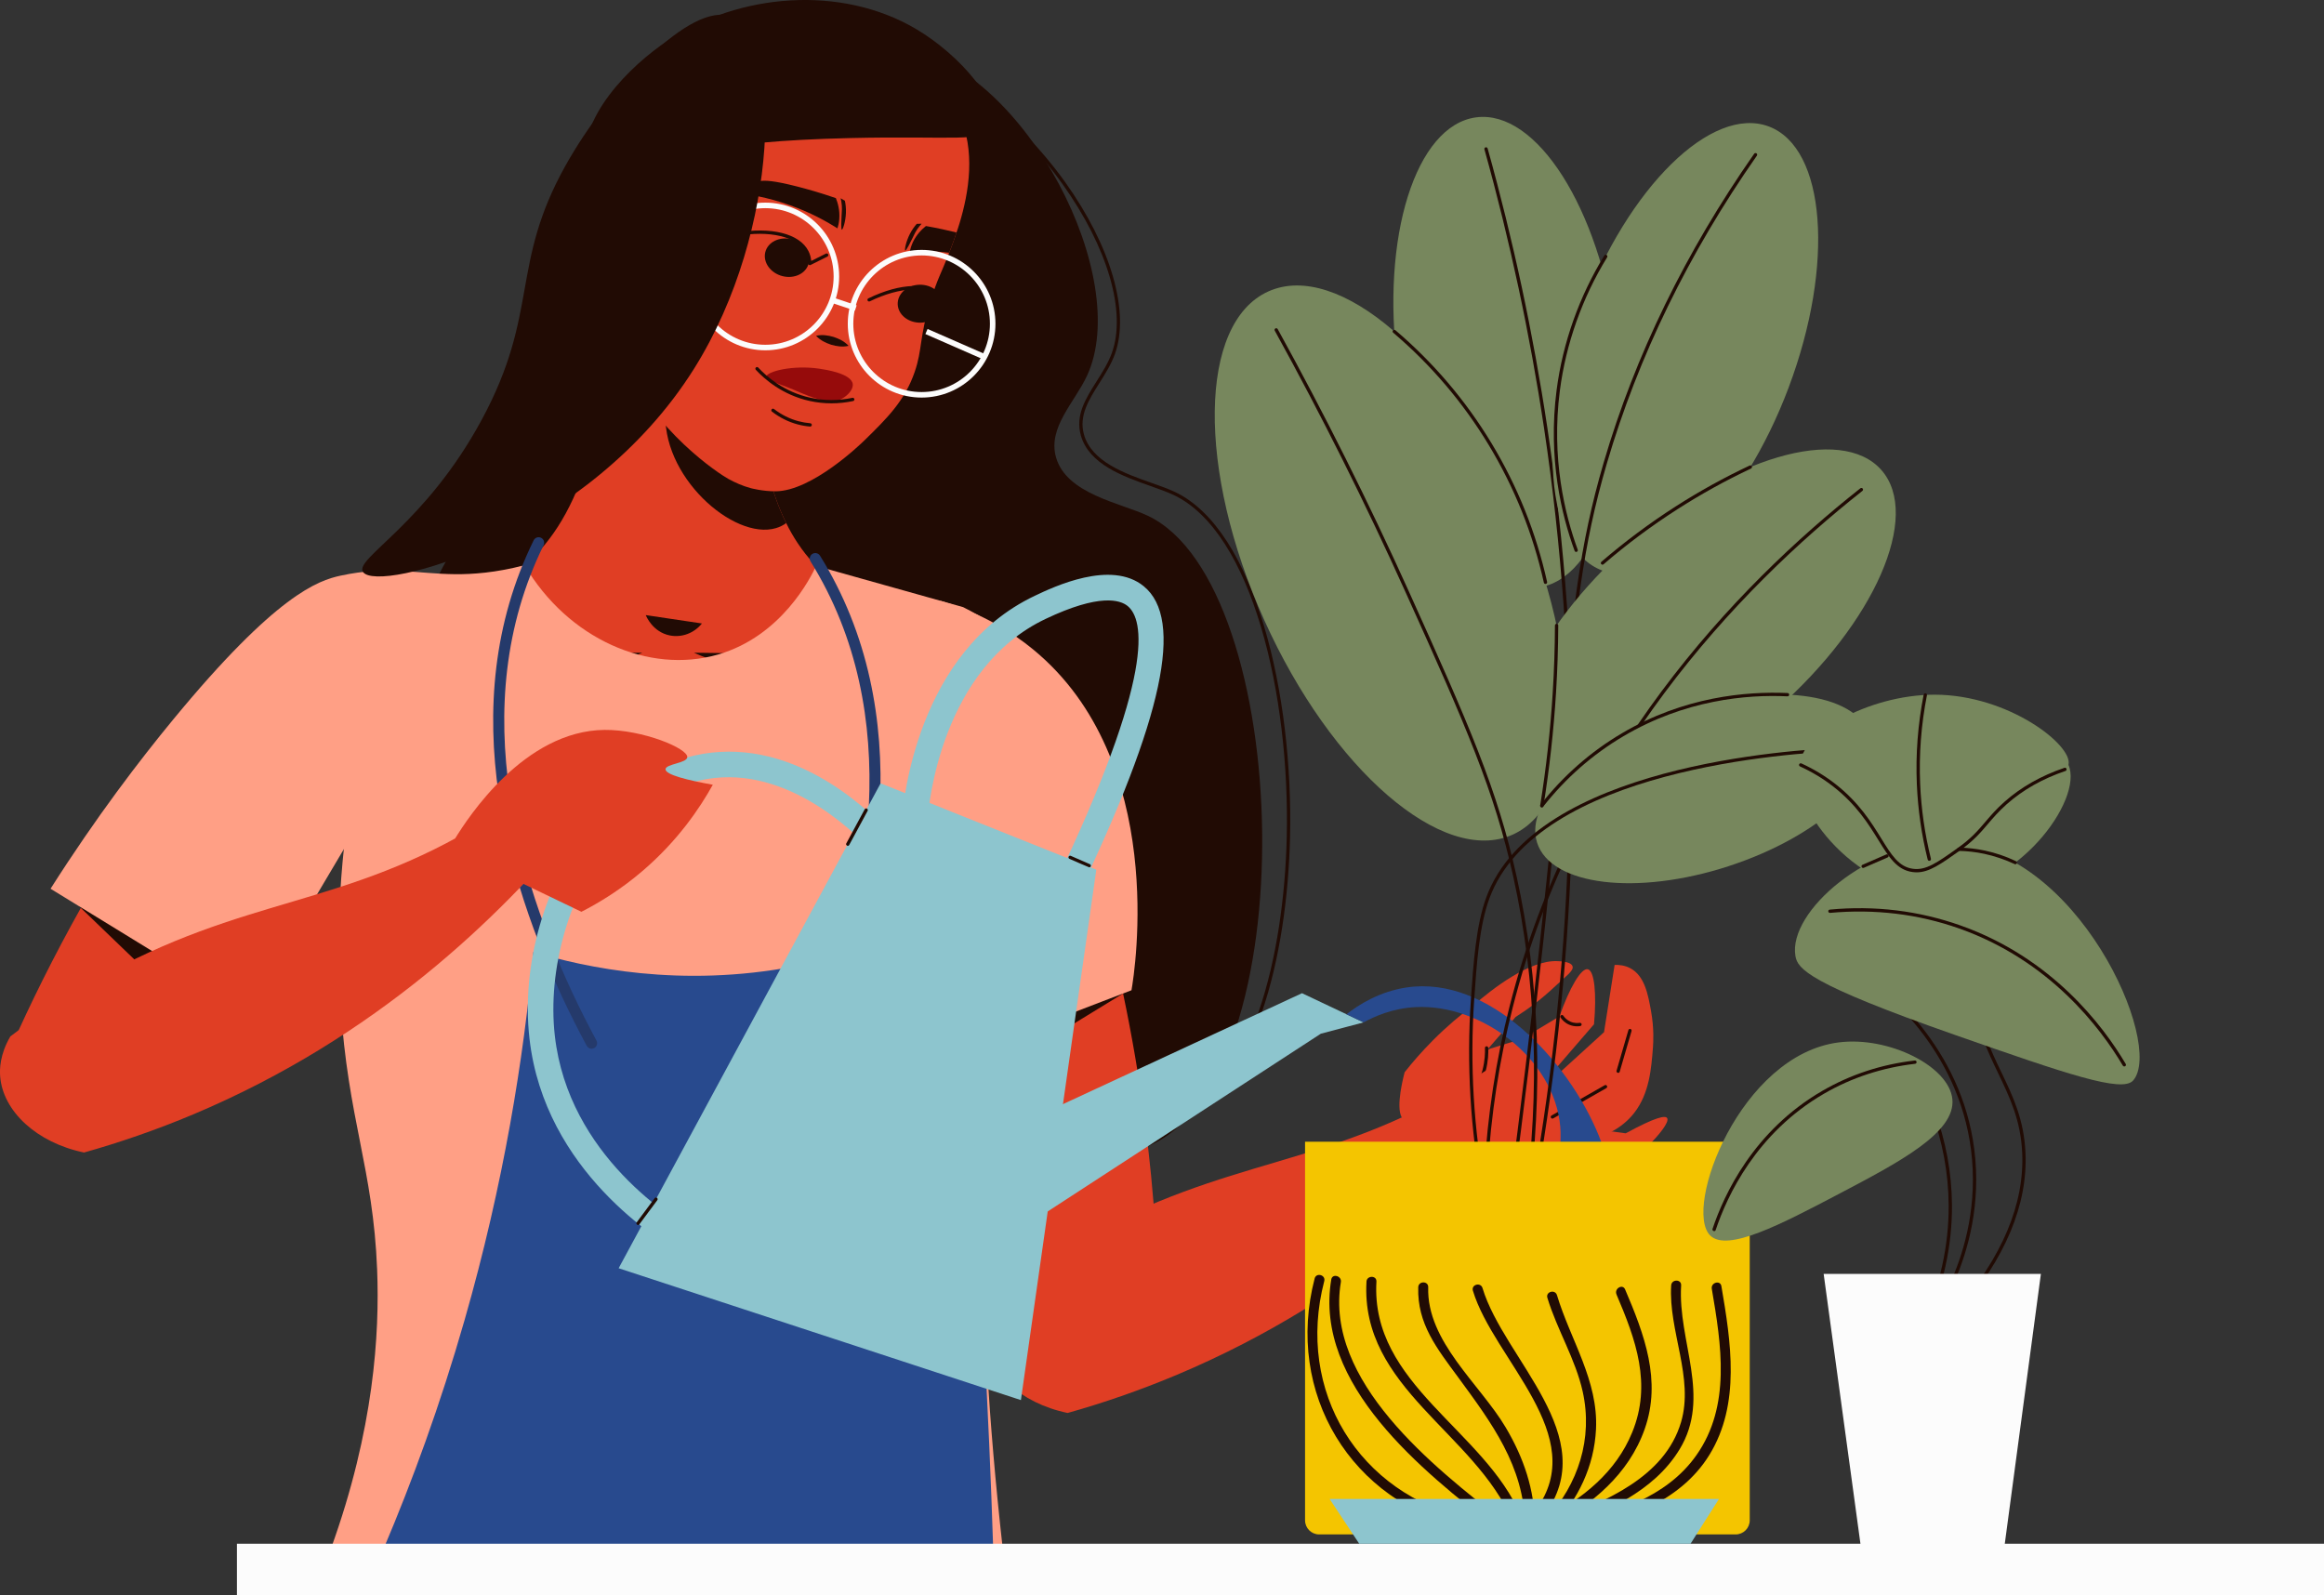 <svg xmlns="http://www.w3.org/2000/svg" width="1080" height="741.38" viewBox="0 0 1080 741.38"><rect x="0" y="0" width="1080" height="741.38" fill="#333333" stroke="none"/><g id="a"/><g id="b"><g id="c"><g id="d"><g><g><path d="M704.32 472.66c4.88-3.07 11.59-7.8 18.73-14.59 4.49-4.28 8.45-6.88 7.73-9-.7-2.07-5.18-2.28-6.87-2.36-13.2-.62-30.49 12.99-39.01 20.38-5.93 4.4-12.45 9.84-19.08 16.51-5.06 5.09-9.39 10.08-13.07 14.75-1.55 6.04-4.59 19.81.06 22.48 6.8 3.92 25.82-18.41 27.61-20.54 7.97-9.21 15.94-18.42 23.91-27.63z" fill="#e03e24"/><path d="M740.76 476.06c1.29-14.2.2-24.92-2.88-25.59-3.08-.67-8.49 8.6-13.18 21.93-5.81 3.47-11.61 6.95-17.42 10.42-4.88 1.51-9.75 3.02-14.63 4.53-6.23 3.25-38.53 20.39-35.73 29.28 2.02 6.42 21.46 5.92 32.12 5.22 8.36-4.97 16.72-9.94 25.07-14.92 8.88-10.29 17.76-20.58 26.64-30.87z" fill="#e03e24"/><path d="M721.95 531.43c3.12.18 25.66 1.12 37.57-14.28 6.97-9.02 7.87-20.5 8.62-30.14.2-2.63.57-9.04-.87-17.07-1.37-7.62-2.94-16.36-9.63-19.93-2.67-1.42-5.39-1.61-7.3-1.54-1.64 10.42-3.28 20.84-4.92 31.26-10.81 9.85-21.63 19.7-32.45 29.56 2.99 7.39 5.97 14.77 8.96 22.16z" fill="#e03e24"/><path d="M755.48 526.73c-11.99-1.6-23.98-3.2-35.98-4.79-.74 5.52-1.47 11.03-2.21 16.55l25.79 6.31c6.09-1.63 15.45-5.11 23.71-13.18 3.71-3.63 9.28-10.22 7.92-12.01-.88-1.16-4.91-.66-19.23 7.13z" fill="#e03e24"/><path d="M723.32 539.28c5.1-16.62-.23-32.59-11.13-38.65-6.96-3.87-14.49-2.76-18.09-1.94-13.87 5.11-27.74 10.22-41.6 15.34 7.89 12.33 15.78 24.66 23.67 36.99 15.72-3.91 31.43-7.82 47.15-11.74z" fill="#e03e24"/></g><path d="M661.73 523.83c-.37.0-.7-.27-.76-.64-.08-.42.21-.82.63-.89 4.42-.75 12.87-3.16 19.73-10.75 8.42-9.33 8.92-20.23 8.75-24.47-.02-.42.31-.78.74-.8.44.0.78.33.8.74.19 4.44-.34 15.81-9.14 25.56-7.18 7.95-16 10.46-20.62 11.25-.04.0-.09.01-.13.01z" fill="#210b04"/><path d="M721.41 519.9c-.27.0-.53-.14-.67-.39-.21-.37-.09-.84.29-1.05l24.7-14.07c.36-.22.84-.09 1.05.29.21.37.09.84-.29 1.05l-24.7 14.07c-.12.07-.25.1-.38.1z" fill="#210b04"/><path d="M751.97 498.66c-.62-.15-.86-.58-.74-.98l5.51-18.91c.12-.41.55-.67.95-.53.41.12.64.55.52.95l-5.51 18.91c-.1.34-.4.56-.74.56z" fill="#210b04"/><path d="M732.89 477c-1.03.0-2.34-.16-3.72-.77-2.02-.88-3.27-2.28-3.95-3.29-.24-.35-.14-.83.21-1.07.35-.23.83-.14 1.07.21.57.84 1.61 2.01 3.3 2.75 1.81.8 3.49.68 4.31.54.46.01.82.22.89.64.07.42-.22.81-.64.88-.37.06-.86.11-1.46.11z" fill="#210b04"/><path d="M716.41 490.83c-1.03.0-2.34-.16-3.73-.77-2.15-.93-3.4-2.47-3.96-3.29-.24-.36-.14-.83.22-1.07.35-.24.83-.15 1.07.21.46.69 1.5 1.97 3.29 2.75 1.82.8 3.5.69 4.32.54.48.01.82.22.89.64.06.42-.22.81-.64.88-.37.06-.86.11-1.46.11z" fill="#210b04"/></g><path d="M533.48 532.72c-31.85 13.23-50.65-18.54-180.75-89.48-103.72-56.56-149.62-56.48-163.41-97.66-11.88-35.48 7.95-69.67 46-133.13C284.21 130.92 357.43 8.82 421.16 21.9c56.03 11.51 105.16 107.32 83.98 152.76-5.82 12.48-18.3 24.04-14.4 37.87 4.82 17.13 30.1 21.23 42.69 27.19 67.71 32.03 73.9 262.32.05 293z" fill="#210b04"/><path d="M532.03 526.05c-14.98.0-31.14-10.27-62.07-29.93-24.04-15.28-56.97-36.2-105.34-62.58-37.62-20.52-67.37-33.45-91.27-43.85-41.02-17.85-63.61-27.68-72.51-54.24-2.64-7.89-10.68-31.93 46.06-133.75C313.1 82.91 346.33 23.3 395.65 22.47c.4.0.81-.01 1.21-.01 39.56.0 76.58 32.02 98.16 62.22 21.28 29.77 30.13 60.37 23.1 79.87-1.73 4.79-4.51 9.19-7.2 13.46-4.95 7.84-9.63 15.24-7.18 23.94 3.56 12.67 19.05 18.14 31.49 22.52 3.98 1.41 7.75 2.74 10.79 4.18 37.22 17.6 55.07 94.14 53.48 160.65-1.31 54.47-16.05 118.21-53.46 133.76-4.82 2.01-9.36 2.99-14 2.99zM396.87 24.01c-.4.0-.79.0-1.18.01-48.44.8-81.52 60.16-147.43 178.42-56.41 101.24-48.53 124.79-45.94 132.52 8.67 25.91 29.72 35.06 71.66 53.31 23.93 10.41 53.71 23.37 91.4 43.92 48.41 26.4 81.36 47.34 105.42 62.62 40.04 25.45 55.01 34.99 74.66 26.82l.3.71-.3-.71c36.74-15.27 51.22-78.38 52.51-132.37 1.59-66.01-15.96-141.9-52.59-159.22-2.96-1.39-6.69-2.71-10.63-4.11-12.78-4.51-28.69-10.13-32.47-23.56-2.63-9.36 2.22-17.05 7.36-25.18 2.65-4.2 5.39-8.53 7.06-13.16 6.86-19.02-1.92-49.08-22.91-78.44-21.36-29.89-57.95-61.58-96.91-61.58z" fill="#210b04"/><path d="M712.21 481.89c4.36 7.29 8.72 14.58 13.07 21.86-35.81 43.51-93.47 99.5-178.23 135.17-17.54 7.38-34.59 13.2-50.89 17.79-22.13-4.59-37.69-19.27-38.98-35.31-.27-3.38-.19-10.25 4.73-18.65 16.69-12.78 30.88-21.33 39.36-26.16 69.84-39.75 115.36-33.17 181.41-74.01 13.87-8.58 24.23-16.51 29.52-20.71z" fill="#e03e24"/><path d="M414.54 368.02c9.49 35.11 19.01 70.27 28.54 105.36 2.83 10.49 5.66 20.98 8.49 31.46 8.99 33.19 17.98 66.38 26.96 99.58 19.52-10.87 38.99-21.71 58.46-32.56-2.11-33.11-6.67-70.21-15.07-110.1-3.45-16.38-7.57-33.29-12.44-50.54-6.84-24.12-14.44-46.58-22.42-67.36-15.87-9.96-35.35-11.09-50.71-2.58-14.97 8.31-20.43 22.61-21.81 26.75z" fill="#e03e24"/><path d="M464.87 458.94l-21.79 14.44c2.83 10.49 5.66 20.98 8.49 31.46 23.44-14.37 46.91-28.7 70.35-43.08-19.05-.96-38.03-1.91-57.05-2.82z" fill="#210b04"/><path d="M113.49 352.79c130.27-.8 260.53-1.56 390.79-2.31-2.68-13.2-8.53-30.97-23.03-45.03-29.04-28.07-65.48-14.17-94.95-36.28-5.31-4.02-10.79-9.39-15.67-16.85-1.83-2.74-3.6-5.8-5.26-9.18-6.98-13.96-12.13-33.49-13.26-60.97-1.99-.11-3.97-.27-5.96-.43-9.13-.64-18.2-1.29-27.27-1.93-2.31-.16-4.67-.32-7.03-.48-.48-.05-.91-.05-1.39-.11.54-3.06 1.29-10.2-2.36-17.66-6.92-14.17-23.24-16.37-24.58-16.53-3.22 78.95-26.14 110.67-48.84 124.15-29.68 17.6-63.98 8.16-94.95 36.28-16 14.54-22.92 33.38-26.25 47.34z" fill="#e03e24"/><path d="M360.65 245.44c1.66-.48 3.27-1.29 4.72-2.31-6.98-13.96-12.13-33.49-13.26-60.97-1.99-.11-3.97-.27-5.96-.43-9.13-.64-18.2-1.29-27.27-1.93-2.31-.16-4.67-.32-7.03-.48-1.29 3.6-2.15 7.25-2.47 10.79-2.84 30.81 31.51 61.24 51.26 55.34z" fill="#210b04"/><path d="M193.76 344.18c-.83-.02-2.77.06-4.44 1.39-2.35 1.87-3.17 5.44-1.95 8.88H449.46c1.04-2.75.35-5.76-1.67-7.5-2.14-1.85-4.86-1.46-5.27-1.39-34.78-9.11-61.95-8.89-80.51-6.94-15.15 1.59-19.08 3.77-35.81 4.58-29.76 1.44-42.78-4.22-67.05-5.83-15.04-1-37.34-.64-65.38 6.8z" fill="#fcfcfc"/><g><path d="M326.19 289.77c-3.61 4.53-9.42 6.69-14.99 5.55-7.88-1.61-10.9-8.91-11.1-9.44l26.1 3.89z" fill="#210b04"/><path d="M298.42 303.37c-1.92.9-4.88 2.17-8.61 3.33-12.49 3.87-22.97 3.11-30.26 2.5-26.46-2.23-50.9-5.93-59.14-7.22 18.97.65 37.94 1.3 56.91 1.94l41.09-.56z" fill="#210b04"/><path d="M322.55 303.37c1.92.9 4.88 2.17 8.61 3.33 12.49 3.87 22.97 3.11 30.26 2.5 26.46-2.23 50.9-5.93 59.14-7.22-18.97.65-37.94 1.3-56.92 1.94l-41.09-.56z" fill="#210b04"/></g><path d="M157.12 741.38H470.63c-2.68-7.08-5.69-14.28-9.07-21.63-4.19-9.18-8.96-18.52-14.44-27.91-14.98-25.76-31.51-46.16-46.32-61.78 9.66-50.29 19.32-100.58 28.98-150.82 18.57-9.39 31.24-28.07 31.24-49.59.0-14.22-5.53-27.21-14.6-37.09 2.52-13.26 5.1-26.51 7.62-39.77-7.25-8.59-18.03-18.73-33.17-26.25-48.2-24.05-98.49-.8-106.59 3.06-8.86-3.86-59.2-27.1-107.35-3.06-15.14 7.51-25.92 17.66-33.22 26.25 2.58 13.26 5.1 26.52 7.67 39.77-9.12 9.88-14.6 22.87-14.6 37.09.0 21.52 12.67 40.2 31.24 49.59 9.66 50.24 19.32 100.53 28.98 150.82-14.87 15.62-31.4 36.02-46.32 61.78-5.47 9.39-10.31 18.73-14.49 27.91-3.38 7.35-6.39 14.55-9.07 21.63z" fill="#e03e24"/><path d="M5.03 486.91c6.41 8.14 13.65 16.68 21.8 25.4 7.13 7.63 14.15 14.55 20.93 20.81 10.36-10.75 18-20.12 23.02-26.62 6.21-8.05 8.89-12.58 22.15-31.21 5.74-8.07 11.43-16.15 17.18-24.22 26.78-37.71 53.52-75.43 80.3-113.13.08-4.34-.09-19.62-11.28-32.58-11.46-13.33-30.12-18.99-48.44-15.11-14.7 16.72-29.59 35.14-44.35 55.48-18.78 25.88-34.81 51.4-48.57 75.89-12.9 23.02-23.69 44.85-32.74 65.29z" fill="#e03e24"/><path d="M445.85 103.97c-.43 1.4-.86 2.79-1.34 4.08-.43 1.34-.91 2.68-1.34 3.92-.7 1.99-1.4 3.81-2.09 5.48-.21.7-.48 1.34-.75 1.99-2.52 6.49-4.83 10.52-7.84 20.23-5.37 17.28-3.76 22.54-7.41 33.17-4.62 13.47-12.83 21.52-23.35 31.83-1.88 1.82-24.37 23.56-41.27 23.67-5.96.05-11.54-1.45-11.54-1.45-3.76-1.02-7.19-2.52-10.52-4.35-3.97-2.2-34.24-21.74-49.27-55.61-18.62-41.92-19.64-118.78 29.04-147.98 30-17.98 65.11-9.55 78.79-5.42 1.5.54 3.11 1.13 4.94 1.88.0.0 7.03 2.85 13.2 6.44 22.22 13.04 30.49 30.92 30.49 30.92 7.94 17.23 4.72 36.5.27 51.2z" fill="#e03e24"/><path d="M375.59 123.15c-1.7 4.57-7.48 6.76-12.92 4.9-5.44-1.87-8.47-7.09-6.78-11.66 1.7-4.57 7.48-6.76 12.92-4.9 5.44 1.87 8.47 7.09 6.78 11.66z" fill="#210b04"/><path d="M376.29 123.26c-.63-.25-.77-.49-.77-.76-.03-1.91-.44-3.63-1.21-5.13-3.76-7.39-16.67-10.48-32.14-7.67-.41.02-.82-.2-.89-.62-.08-.42.2-.82.62-.9 16.39-2.93 29.65.37 33.79 8.49.71 1.38 1.14 2.93 1.31 4.61l6.82-3.42c.38-.18.84-.03 1.03.35.19.38.04.84-.34 1.03l-7.87 3.94c-.11.05-.23.08-.35.08z" fill="#210b04"/><path d="M437.98 141.75c-.4 4.86-5.37 8.53-11.11 8.2-5.74-.33-10.07-4.54-9.67-9.4.4-4.86 5.37-8.53 11.11-8.2 5.74.33 10.07 4.54 9.67 9.4z" fill="#210b04"/><path d="M440.54 143.91c-.46-.1-.66-.29-.74-.55-.55-1.83-1.42-3.38-2.56-4.62-5.6-6.09-18.88-5.57-33.02 1.31-.36.18-.84.03-1.03-.35-.19-.39-.02-.85.36-1.03 14.98-7.31 28.65-7.67 34.83-.96 1.05 1.15 1.9 2.51 2.51 4.09l5.64-5.14c.32-.28.8-.25 1.09.05.29.32.27.8-.05 1.09l-6.51 5.92c-.14.13-.33.2-.52.2z" fill="#210b04"/><g><path d="M340.03 89.41c6.97.64 16.52 2.19 27.27 6.03 9.22 3.3 16.54 7.29 21.89 10.69.39-1.24.71-2.72.84-4.4.31-4.07-.7-7.47-1.59-9.65-7.35-2.54-13.6-4.28-18.2-5.45-11.17-2.83-14.55-2.75-16.78-2.52-6.27.67-10.82 3.37-13.43 5.29z" fill="#210b04"/><path d="M392.63 93.29c.29 1.37.59 3.35.49 5.71-.16 4.13-1.46 7.83-1.89 7.75-.48-.09-.21-4.97-.13-6.41.12-2.13.34-3.96-.11-6.64-.11-.66-.24-1.2-.33-1.56l1.96 1.15z" fill="#210b04"/></g><g><path d="M444.51 108.05c-.43 1.34-.91 2.68-1.34 3.92-.7 1.99-1.4 3.81-2.09 5.48-7.14-.81-13.31-.81-18.3-.54.27-1.23.7-2.68 1.4-4.24 1.72-3.7 4.29-6.17 6.12-7.62 5.47.97 10.31 2.04 14.22 3.01z" fill="#210b04"/><path d="M426.03 104.03c-.92 1.05-2.15 2.64-3.22 4.74-1.87 3.68-2.55 7.55-2.13 7.69.46.16 2.61-4.24 3.24-5.53.94-1.92 1.63-3.63 3.33-5.74.42-.52.79-.94 1.04-1.2l-2.27.04z" fill="#210b04"/></g><path d="M379.23 156.06c2.97-.65 5.59-.19 8.13.53 2.51.83 4.93 1.94 7.01 4.15-2.97.66-5.59.2-8.13-.53-2.5-.84-4.93-1.94-7.01-4.15z" fill="#210b04"/><path d="M376.5 198.26c-1.97-.16-3.9-.5-5.82-1.01-4.27-1.14-8.29-3.14-11.94-5.94-.34-.26-.4-.74-.14-1.08.26-.33.74-.4 1.08-.14 3.48 2.68 7.32 4.59 11.39 5.68 1.83.48 3.67.8 5.49.95.42.04.74.41.7.83-.03.4-.37.71-.77.71z" fill="#210b04"/><path d="M153.79 719.75H465.99c-6.93-61.7-9.15-111.74-9.77-147.57-.62-35.98-.93-53.97.82-72.49 3.06-32.45 8.24-48.13 6.03-75.45-1.86-22.97-7.91-41.27-12.58-52.9 20.31 3.52 40.63 7.05 60.94 10.57-.91-12.95-5.28-49.7-34.36-78.67-10.11-10.07-20.69-16.69-29.48-21.06-22.77-6.39-45.54-12.78-68.31-19.17-2.43 5.18-15.94 32.65-45.69 41.22-31.97 9.2-69.64-7.17-89.81-41.56-25.82 29.93-51.63 59.86-77.45 89.8-5.17 25.15-11.16 65.19-8.07 114.13 3.4 53.92 15.14 76.19 17 123.45 1.17 29.71-1.39 74.15-21.47 129.71z" fill="#ff9f85"/><path d="M36.78 421.22c.25.26.55.53.81.79 18.45 17.74 36.89 35.53 55.35 53.27 5.74-8.07 11.43-16.15 17.18-24.22-24.09-9.81-48.24-19.64-72.34-29.45-.35-.12-.64-.28-1-.4z" fill="#210b04"/><path d="M23.5 413.07c30.65 18.8 61.3 37.61 91.95 56.41 21.62-36.48 43.24-72.95 64.86-109.43 21.16-32.46 42.32-64.92 63.48-97.38-13.53 3.59-24.53 4.25-32.01 4.2-18.17-.12-31.53-4.07-53.48.67-10.44 2.26-29.89 8.7-77.77 66.81-15.52 18.84-35.73 45.18-57.04 78.71z" fill="#ff9f85"/><path d="M310.34 18.87c-17.49 11.59-42.42 36.26-38.02 59.04 1.22 6.33 5.31 15.6 12.28 17.29 8.78 2.13 15.77-9.32 26.63-17.74 5.81-4.51 17.36-11.74 83.76-13.29 48.63-1.14 61.92 2.29 65.53-5.14 5.18-10.66-14.49-33.55-34.78-45.53-34.99-20.66-82.24-16.62-115.4 5.37z" fill="#210b04"/><g><path d="M271.33 94.38c-4.04 13.05.5 26.05 10.13 29.03 9.63 2.98 20.71-5.19 24.75-18.24 4.04-13.05-.5-26.05-10.13-29.03-9.63-2.98-20.71 5.19-24.75 18.24z" fill="#e03e24"/><path d="M288.89 112.97c-.4.0-.73-.31-.77-.71l-2.03-24.34c-.03-.42.28-.79.7-.83.46.0.8.31.83.71l2.03 24.34c.04.42-.28.79-.7.83h-.07z" fill="#210b04"/><path d="M288.46 98.92c-.22.0-.43-.09-.58-.26-.28-.32-.25-.81.07-1.09l6.3-5.53c.33-.28.81-.23 1.08.07.28.32.25.81-.07 1.09l-6.3 5.53c-.15.13-.33.19-.51.19z" fill="#210b04"/></g><path d="M385.56 402.41c10.24 33.28 20.49 66.55 30.73 99.83 36.51-14 73.02-28 109.53-42 1.53-8.76 17.12-106.7-45.63-158.34-9.42-7.75-23.4-16.76-43.22-22.7-17.14 41.07-34.28 82.14-51.42 123.21z" fill="#ff9f85"/><path d="M461.56 719.75H178.29c13.29-31.32 26.29-66.75 37.57-106.1 18.24-63.59 27.52-121.77 32.02-171.22 24.02 7.23 68.39 16.91 121.84 6.62 29.94-5.76 53.93-16.09 71.08-25.27 6.89 63.36 12.47 129.29 16.38 197.63 1.91 33.34 3.35 66.13 4.37 98.34z" fill="#284a8e"/><path d="M274.91 487.41c-.91.0-1.8-.49-2.26-1.36-30.82-57.35-61.22-142.15-31-220.41 1.89-4.89 4.02-9.77 6.35-14.52.63-1.26 2.18-1.81 3.44-1.17 1.27.62 1.8 2.17 1.18 3.44-2.27 4.62-4.34 9.36-6.17 14.1-29.52 76.45.42 159.73 30.73 216.14.67 1.24.2 2.81-1.05 3.48-.39.2-.8.3-1.21.3z" fill="#253a6b"/><path d="M377.44 496.05c-.33.0-.66-.06-.98-.2-1.31-.54-1.93-2.05-1.39-3.35 24.57-59.14 46.11-144.98 9.17-218.11-2.31-4.59-4.85-9.1-7.54-13.42-.75-1.2-.38-2.79.83-3.53 1.2-.76 2.79-.38 3.54.82 2.77 4.45 5.38 9.09 7.76 13.82 37.82 74.87 15.97 162.27-9.01 222.39-.41.99-1.36 1.59-2.37 1.59z" fill="#253a6b"/><g><path d="M474.43 650.73l-186.94-61.29c40.58-75.12 81.16-150.25 121.74-225.37 33.41 13.38 66.82 26.76 100.24 40.14-11.68 82.17-23.36 164.34-35.04 246.52z" fill="#8dc5ce"/><path d="M465.94 576.68c-7.73-13.25-15.45-26.49-23.18-39.74l162.3-75.33c9.54 4.52 19.08 9.04 28.62 13.56-6.63 1.76-13.25 3.52-19.88 5.27-49.29 32.08-98.58 64.16-147.86 96.24z" fill="#8dc5ce"/><path d="M317.55 583.06c-10.71-5.92-64.48-38.59-71.49-100.31-3.9-34.4 7.06-72.56 28.6-99.58 15.53-19.47 34.91-31.01 56.04-33.37 42.39-4.72 75.67 29.1 84.86 39.58l-8.92 7.82c-5.87-6.68-37.02-39.79-74.63-35.6-22.65 2.52-38.65 17.15-48.08 28.97-19.36 24.27-29.6 59.93-26.09 90.84 6.35 55.93 55.63 85.84 65.45 91.27l-5.74 10.38z" fill="#8dc5ce"/><path d="M500.65 416.7l-10.69-5.14c47.33-98.56 41.65-123.71 34.05-129.92-3.48-2.83-13.08-5.87-38.06 5.99-48.51 23.02-54.41 86.37-54.92 93.52l-11.83-.84c.56-7.86 7.08-77.49 61.66-103.39 8.78-4.17 35.48-16.88 50.66-4.45 18.81 15.39 9.01 61.22-30.87 144.24z" fill="#8dc5ce"/><path d="M506.18 403.12c-.31-.07-9.18-3.94-9.18-3.94-.39-.17-.57-.62-.4-1.01.17-.39.63-.57 1.02-.39l8.86 3.87c.39.17.57.62.4 1.01-.13.29-.41.46-.71.46z" fill="#210b04"/><path d="M393.94 393.17c-.74-.3-.88-.76-.68-1.14l8.59-15.9c.2-.37.67-.51 1.04-.31.38.21.51.67.31 1.05l-8.59 15.9c-.14.25-.41.4-.68.4z" fill="#210b04"/><path d="M296.45 569.41c-.8-.41-.87-.89-.62-1.23l8.39-11.29c.26-.34.74-.4 1.08-.16.34.26.41.74.16 1.08l-8.39 11.29c-.15.2-.38.31-.62.31z" fill="#210b04"/></g><path d="M270.21 423.78l-26.42-12.7-32.29-21.36c5.95-9.67 32.15-50.13 69.44-50.48 17.61-.17 38.91 8.6 38.45 12.74-.3 2.73-10.02 3.08-10.11 5.54-.09 2.59 10.55 5.16 21.97 7.21-6.04 10.87-16.27 26.11-32.88 40.25-10.06 8.58-19.93 14.58-28.18 18.79z" fill="#e03e24"/><path d="M255.11 360.83c4.36 7.29 8.72 14.58 13.07 21.86-35.81 43.51-93.47 99.51-178.23 135.18-17.54 7.38-34.59 13.2-50.89 17.79-22.13-4.59-37.69-19.27-38.98-35.31-.27-3.38-.19-10.25 4.73-18.65 16.69-12.78 30.88-21.33 39.36-26.16 69.84-39.75 115.36-33.17 181.41-74.01 13.87-8.58 24.23-16.51 29.52-20.71z" fill="#e03e24"/><path d="M396.29 178.5c.41 3.37-4.61 7.76-9.51 8.29-1.43.15-2.94-.31-5.95-1.14-4.2-1.16-7.23-2.49-7.75-2.71-13.13-5.74-17.18-6.02-17.13-7.6.08-2.79 12.79-5.8 24.88-3.97 2.88.43 14.86 2.24 15.46 7.14z" fill="#960b0b"/><path d="M386.4 187.46c-3.4.0-6.79-.36-10.13-1.1-12.71-2.79-21.13-10.27-25.03-14.48-.29-.31-.27-.8.04-1.08.31-.29.8-.29 1.09.04 3.77 4.08 11.93 11.32 24.23 14.02 6.41 1.42 12.98 1.42 19.53.04.43-.07.82.18.91.59.09.42-.18.82-.59.91-3.35.71-6.71 1.06-10.05 1.06z" fill="#210b04"/><path d="M428.29 184.78c-18.92.0-34.31-15.39-34.31-34.31s15.39-34.32 34.31-34.32 34.31 15.4 34.31 34.32-15.39 34.31-34.31 34.31zm0-66.06c-17.51.0-31.74 14.24-31.74 31.75s14.24 31.74 31.74 31.74 31.74-14.23 31.74-31.74-14.24-31.75-31.74-31.75z" fill="#fcfcfc"/><path d="M355.66 162.81c-18.92.0-34.31-15.4-34.31-34.32s15.39-34.31 34.31-34.31 34.31 15.39 34.31 34.31-15.39 34.32-34.31 34.32zm0-66.06c-17.51.0-31.74 14.23-31.74 31.74s14.24 31.75 31.74 31.75 31.74-14.24 31.74-31.75-14.24-31.74-31.74-31.74z" fill="#fcfcfc"/><path d="M322.55 171.34c-49.11 78.31-147.03 104.66-153.85 94.5-4.19-6.24 28.88-22.03 55.21-70.84 26.93-49.92 13.02-71.76 38.91-118.08C282.89 41.03 321.44.09 339.98 7.82c23.16 9.65 23.28 98.61-17.43 163.52z" fill="#210b04"/><path d="M456.98 167.05 430.04 155.25 431.07 152.9 458.02 164.7 456.98 167.05z" fill="#fcfcfc"/><path d="M390.96 135.58h2.56v11.47H390.96z" transform="translate(133.96 468.6) rotate(-71.53)" fill="#fcfcfc"/><path d="M750.58 557.97H716c9.73-15.71 9.54-28.82 9.09-34.22-2.69-31.7-36.61-57.16-67.09-55.68-10.88.53-19.4 4.4-24.31 7.11-2.66-1.26-5.31-2.52-7.97-3.78 5.63-4.37 15.22-10.55 27.98-12.46 38.17-5.7 75.12 34.01 89.3 68.91 5.08 12.5 6.86 23.48 7.59 30.13z" fill="#284a8e"/><path d="M612.16 613.05c66.19 3.3 132.34 3.78 198.57 1.45 2.97-.1 2.98-4.73.0-4.63-66.23 2.33-132.38 1.85-198.57-1.45-2.98-.15-2.97 4.48.0 4.63h0z" fill="#210b04"/><path d="M614.08 616.17c-1.26 3.71.85 7.53 4.6 8.75 5.48 1.79 10.55-2.84 15.68-3.71 2.93-.5 1.69-4.96-1.23-4.46-1.74.3-3.27.81-4.89 1.51-.42.18-11.89 5.63-9.7-.86.96-2.83-3.51-4.04-4.46-1.23h0z" fill="#210b04"/><path d="M632.61 618.8c3.58 6.44 11.33 8.64 17.86 5.4 2.67-1.32.33-5.32-2.33-3.99-4.33 2.15-9.22.42-11.53-3.74-1.45-2.6-5.44-.27-3.99 2.33h0z" fill="#210b04"/><path d="M649.46 620.2c3.19 6.56 10.45 8.44 16.67 4.89 2.59-1.47.26-5.47-2.33-3.99-4.17 2.38-8.34.88-10.35-3.24-1.3-2.68-5.29-.33-3.99 2.33h0z" fill="#210b04"/><path d="M665.31 622.61c4.97 5.49 12.77 6.62 19.16 2.94 2.58-1.48.25-5.48-2.33-3.99-4.68 2.69-9.95 1.76-13.56-2.21-2-2.21-5.27 1.07-3.27 3.27h0z" fill="#210b04"/><path d="M684.33 622.87c4.69 3.91 10.15 5.26 16.11 3.78 2.89-.72 1.66-5.18-1.23-4.46-4.24 1.05-8.22.24-11.61-2.59-2.27-1.89-5.56 1.36-3.27 3.27h0z" fill="#210b04"/><path d="M703.12 619.6c2 7.1 8.99 11.12 16.14 9.39 2.89-.7 1.67-5.16-1.23-4.46-4.74 1.15-9.14-1.49-10.45-6.16-.81-2.86-5.27-1.64-4.46 1.23h0z" fill="#210b04"/><path d="M724.59 622.45c2.76 4.63 7.76 5.97 12.6 3.9 2.73-1.17.37-5.16-2.33-3.99-2.57 1.1-4.95.0-6.27-2.24-1.52-2.55-5.52-.23-3.99 2.34h0z" fill="#210b04"/><path d="M740.51 620.07c3.98 6.03 11.37 8.63 18.15 5.81 2.71-1.13 1.52-5.6-1.23-4.46-4.82 2-9.99.77-12.93-3.68-1.63-2.47-5.64-.16-3.99 2.33h0z" fill="#210b04"/><path d="M761.28 621c4.63 2.88 9.57 4.18 15.02 3.93 2.96-.14 2.98-4.77.0-4.63-4.7.22-8.69-.81-12.69-3.3-2.54-1.58-4.86 2.42-2.34 3.99h0z" fill="#210b04"/><path d="M778.54 620.08c2.98 8 11.5 10.28 18.16 5.03 2.34-1.84-.96-5.09-3.27-3.27-3.86 3.04-8.73 1.57-10.43-2.99-1.03-2.76-5.5-1.57-4.46 1.23h0z" fill="#210b04"/><path d="M796.71 623.04l8.05 1.34c2.91.49 4.16-3.97 1.23-4.46-2.68-.45-5.37-.89-8.05-1.34-2.91-.49-4.16 3.97-1.23 4.46h0z" fill="#210b04"/><path d="M110.11 717.48H1080v23.9H110.11z" fill="#fcfcfc"/><g><g><g><path d="M751.22 157.11c7.94 60.34-8.38 112.26-36.46 115.96-28.08 3.7-57.28-42.23-65.23-102.57-7.94-60.35 8.38-112.26 36.46-115.96 28.08-3.7 57.28 42.23 65.23 102.57z" fill="#77875d"/><path d="M716.52 531.4c-.54-.08-.83-.47-.76-.89 17.51-110.97 18.11-222.5 1.79-331.48-6.52-43.5-15.84-87.12-27.71-129.61-.12-.41.13-.84.54-.95.38-.12.83.12.95.53 11.88 42.57 21.22 86.24 27.75 129.81 16.35 109.13 15.74 220.81-1.79 331.94-.06.38-.39.65-.76.65z" fill="#210b04"/><path d="M831.27 179.98c-21.39 56.98-60.23 95.1-86.75 85.15-26.52-9.96-30.67-64.22-9.28-121.2 21.39-56.98 60.23-95.1 86.75-85.15 26.52 9.96 30.67 64.22 9.27 121.2z" fill="#77875d"/><path d="M702.21 555.72c-.52-.06-.82-.45-.76-.87 5.14-38.69 9.96-78.41 14.31-118.06 4.22-38.4 7.13-68.88 9.47-93.37 5.67-59.38 8.52-89.18 20.08-128.62 14.53-49.57 38.05-97.79 69.88-143.34.24-.35.72-.42 1.07-.19.35.24.43.72.19 1.07-31.74 45.42-55.18 93.49-69.67 142.9-11.52 39.29-14.37 69.04-20.03 128.32-2.34 24.5-5.25 54.99-9.47 93.39-4.36 39.67-9.17 79.4-14.32 118.1-.05.39-.38.67-.76.67z" fill="#210b04"/><path d="M704.95 235.25c31.36 69.71 30.49 138.05-1.95 152.65-32.44 14.59-84.16-30.09-115.53-99.8-31.36-69.71-30.49-138.05 1.95-152.65 32.44-14.6 84.16 30.09 115.53 99.8z" fill="#77875d"/><path d="M825.49 329.76c-45.68 40.23-97.88 55.6-116.6 34.35-18.72-21.26 3.14-71.1 48.81-111.32 45.68-40.22 97.88-55.6 116.6-34.35 18.72 21.26-3.14 71.1-48.81 111.32z" fill="#77875d"/><path d="M709.37 560.2c-.53-.07-.82-.45-.76-.87 7.13-52.32 5.33-103.41-5.36-151.81-8.87-40.14-21.75-69.55-50.05-132.24-18.66-41.34-39.11-82.26-60.8-121.6-.2-.37-.06-.84.31-1.04.37-.21.85-.06 1.05.3 21.71 39.38 42.18 80.33 60.85 121.7 28.34 62.8 41.24 92.26 50.15 132.54 10.73 48.59 12.53 99.84 5.37 152.35-.05.39-.38.67-.76.67z" fill="#210b04"/><path d="M690.58 544.99c-.47-.03-.79-.39-.77-.81 1.46-25.81 5.38-51.44 11.65-76.19 29.36-115.88 104.89-195.05 163.08-241.04.33-.26.81-.21 1.08.12.26.34.21.82-.13 1.08-58 45.85-133.28 124.75-162.54 240.22-6.24 24.65-10.15 50.19-11.61 75.89-.02.41-.36.73-.77.73z" fill="#210b04"/><path d="M803.29 402.58c-42.67 13.88-82.49 9.03-88.95-10.83-6.46-19.86 22.9-47.2 65.57-61.08 42.67-13.88 82.49-9.03 88.95 10.83 6.46 19.86-22.9 47.2-65.57 61.07z" fill="#77875d"/><path d="M689.69 555.72c-.37.0-.69-.26-.76-.63-5.64-29.9-7.45-60.36-5.38-90.54 1.17-16.99 2.38-34.57 7.2-47.64 22.57-61.04 141.65-68.5 165.29-69.38.44.0.78.33.8.74.02.43-.32.78-.74.8-23.47.86-141.67 8.25-163.91 68.37-4.75 12.85-5.95 30.31-7.11 47.2-2.06 30.04-.26 60.37 5.36 90.16.08.41-.2.82-.62.89-.04.01-.09.02-.14.02z" fill="#210b04"/><path d="M744.7 262.45c-.22.0-.43-.09-.58-.27-.28-.32-.25-.8.08-1.08 10.77-9.29 22.35-17.92 34.39-25.65 11.04-7.08 22.64-13.5 34.49-19.07.37-.2.84-.03 1.02.36.18.39.02.84-.37 1.02-11.79 5.55-23.33 11.94-34.31 18.99-11.98 7.68-23.5 16.26-34.22 25.51-.14.13-.32.19-.5.19z" fill="#210b04"/><path d="M732.47 256.52c-.32.0-.61-.19-.72-.51-6.08-16.59-12.46-43.02-8.38-74.63 2.84-21.98 10.51-43.63 22.19-62.61.22-.37.7-.48 1.06-.25.36.22.47.69.25 1.05-11.57 18.8-19.17 40.24-21.98 62.01-4.04 31.3 2.28 57.46 8.3 73.91.15.39-.06.84-.46.98-.09.03-.18.05-.27.05z" fill="#210b04"/><path d="M718.21 271.39c-.36.0-.67-.25-.75-.6-5.04-22.63-13.66-44.16-25.63-63.98-11.91-19.71-26.84-37.27-44.38-52.17-.33-.28-.37-.76-.09-1.09.27-.33.77-.35 1.08-.09 17.67 15.03 32.71 32.7 44.7 52.56 12.06 19.96 20.75 41.65 25.82 64.44.09.42-.17.83-.59.92-.06.01-.11.02-.17.02z" fill="#210b04"/><path d="M716.51 375.24c-.54-.08-.83-.47-.76-.89 2.78-17.33 4.74-34.98 5.83-52.48.64-10.33.99-20.82 1.03-31.18.0-.43.35-.77.77-.77s.77.35.77.77c-.05 10.39-.4 20.92-1.04 31.28-1.09 17.55-3.05 35.24-5.84 52.62-.06.38-.39.65-.76.65z" fill="#210b04"/><path d="M716.51 375.24c-.17.0-.34-.06-.48-.17-.34-.26-.39-.74-.13-1.07 10.55-13.44 23.25-24.59 37.73-33.14 28.95-17.1 57.86-19.59 77.1-18.76.43.02.75.38.73.81-.01.41-.36.73-.77.73-19.05-.92-47.66 1.64-76.28 18.54-14.31 8.46-26.86 19.48-37.29 32.76-.16.2-.38.3-.61.3z" fill="#210b04"/></g><path d="M606.49 530.63h206.64V706.6c0 3.62-2.94 6.56-6.56 6.56h-193.53c-3.62.0-6.56-2.94-6.56-6.56V530.63h0z" fill="#f4c500"/></g><path d="M610.94 594.19c-13.86 53.19 16.78 104.22 70.57 116.18 2.9.64 4.14-3.81 1.23-4.46-51.34-11.41-80.67-59.36-67.34-110.49.75-2.88-3.71-4.11-4.46-1.23h0z" fill="#210b04"/><path d="M618.66 594.66c-8.16 48.88 42.64 89.18 76.75 115.71 2.32 1.81 5.62-1.44 3.27-3.27-32.35-25.17-83.24-65.18-75.56-111.21.49-2.91-3.97-4.16-4.46-1.23h0z" fill="#210b04"/><path d="M635.03 595.66c-2.87 49.38 50.5 70.34 67.75 111.21 1.15 2.73 5.14.38 3.99-2.33-16.87-39.95-69.9-61.08-67.12-108.87.17-2.97-4.45-2.96-4.63.0h0z" fill="#210b04"/><path d="M659.08 598.26c-.53 17.05 8.75 28.52 18.56 41.89 15.53 21.16 30.58 41.22 31.09 68.7.06 2.97 4.68 2.98 4.63.0-.31-16.67-5.19-31.17-13.67-45.47-11.89-20.06-36.76-39.86-35.98-65.12.09-2.98-4.53-2.97-4.63.0h0z" fill="#210b04"/><path d="M684.48 599.87c9.69 32.09 54.86 67.51 29.18 101.94-1.78 2.39 2.23 4.7 3.99 2.33 27.25-36.52-18.68-72.29-28.71-105.5-.86-2.84-5.32-1.63-4.46 1.23h0z" fill="#210b04"/><path d="M719.09 603.17c4.47 14.8 13.1 28.58 16.43 43.66 4.8 21.73-2.04 42.95-16.93 59.2-2.01 2.19 1.25 5.47 3.27 3.27 11.53-12.58 18.99-27.75 19.83-45.03 1.1-22.67-11.81-41.37-18.14-62.32-.86-2.84-5.32-1.63-4.46 1.23h0z" fill="#210b04"/><path d="M751.21 601.62c8.97 21.02 16.51 41.6 7.3 64.1-7.62 18.6-22.79 30.51-40.04 39.79-2.62 1.41-.29 5.41 2.34 3.99 19.03-10.24 36.05-24.25 43.48-45.25 7.99-22.56-.15-44.05-9.08-64.97-1.17-2.73-5.15-.38-3.99 2.33h0z" fill="#210b04"/><path d="M776.62 597.42c-1.3 21.1 10.7 43 4.58 63.59-7.62 25.63-35.13 36.66-57.58 45.47-2.74 1.07-1.55 5.55 1.23 4.46 20.86-8.18 43.43-17.24 55.65-37.28 14.95-24.51-.86-50.2.75-76.24.18-2.97-4.44-2.96-4.63.0h0z" fill="#210b04"/><path d="M795.5 598.99c4.42 25.94 9.02 54.41-7.16 77.36-14.16 20.08-37.99 26.65-60.54 32.83-2.87.79-1.65 5.25 1.23 4.46 24.4-6.68 51.32-14.6 65.39-37.51 14.54-23.69 9.96-52.46 5.54-78.37-.5-2.93-4.96-1.69-4.46 1.23h0z" fill="#210b04"/><path d="M785.62 717.48H631.65c-4.59-6.93-9.17-13.87-13.75-20.8h180.92c-4.4 6.93-8.8 13.87-13.19 20.8z" fill="#8dc5ce"/></g><g><path d="M909.4 610.49c-.18.0-.36-.06-.51-.19-.32-.28-.36-.76-.08-1.08 21.66-24.96 32.06-49.72 30.93-73.57-.72-15.07-5.76-25.57-11.09-36.69-4.98-10.39-10.13-21.13-12.24-36.45-3.52-25.47 3.13-52.74 19.77-81.01.22-.36.69-.48 1.05-.27.37.21.49.68.27 1.05-16.46 27.97-23.05 54.9-19.57 80.02 2.08 15.08 7.18 25.71 12.1 35.99 5.4 11.26 10.5 21.9 11.23 37.27 1.16 24.28-9.37 49.39-31.3 74.66-.15.18-.37.27-.58.27z" fill="#210b04"/><path d="M907.88 595.39c-.7-.23-.88-.69-.71-1.07 5.8-13.41 12.02-34.71 8.79-59.98-6.05-47.22-40.97-74.8-51.53-82.13-.35-.24-.44-.72-.19-1.07.24-.35.72-.43 1.07-.19 10.69 7.42 46.05 35.35 52.17 83.19 3.28 25.62-3.03 47.21-8.9 60.79-.13.29-.41.47-.71.47z" fill="#210b04"/><path d="M894.15 616.13c-.71-.25-.88-.71-.7-1.1 8.05-17.15 12.24-36.13 12.12-54.86-.09-15.02-2.84-29.8-8.18-43.95-.15-.4.05-.84.45-.99.41-.12.85.05.99.45 5.4 14.32 8.19 29.29 8.28 44.5.12 18.95-4.13 38.15-12.27 55.53-.13.27-.41.44-.7.44z" fill="#210b04"/><path d="M836.81 355.5c-7.15 16.07 23.96 59.25 62.07 59.32 38.22.08 69.51-43.23 62.37-59.32-4.54-10.24-24.97-10.23-62.37-10.22-37.3.02-57.54.02-62.07 10.22z" fill="#77875d"/><path d="M864.87 719.7h66.49c5.69-42.55 11.38-85.09 17.08-127.64H847.48c5.8 42.55 11.6 85.09 17.4 127.64z" fill="#fcfcfc"/><path d="M834.37 444.36c1.02 5.88 5.74 12.72 74.57 36.8 51.41 17.99 77.22 26.86 82.35 21.04 14.73-16.71-26.19-109.04-86.01-110.45-36.31-.85-74.5 31.91-70.91 52.61z" fill="#77875d"/><path d="M794.72 574.18c7.93 7.99 33.22-5.3 59.78-19.25 28.05-14.74 54.33-28.54 52.8-44.06-1.49-15.22-29.46-29.34-52.8-26.39-45.75 5.79-72.39 77-59.78 89.71z" fill="#77875d"/><path d="M836.81 355.5c.4 5.48 7.18 9.65 20.74 17.99 16.86 10.37 28.84 17.74 41.48 14.64 10.35-2.54 9.25-9.6 23.79-18.3 21.44-12.84 36.84-8.28 38.43-14.33 2.35-8.97-27.86-32.63-62.22-32.63-31.15.0-63.22 18.86-62.22 32.63z" fill="#77875d"/><path d="M796.56 572.21c-.65-.18-.87-.61-.73-1.01 5.34-16.02 19.07-45.65 50.98-64.17 13.07-7.59 27.53-12.35 43-14.13.43-.09.81.25.86.67s-.26.8-.68.85c-15.25 1.77-29.52 6.45-42.4 13.93-31.47 18.28-45.01 47.53-50.28 63.33-.11.32-.41.53-.73.53z" fill="#210b04"/><path d="M987.18 495.66c-.26.0-.52-.14-.66-.38-10.28-17.38-33.82-48.79-75.99-63.72-19.13-6.77-39.32-9.16-60.06-7.28-.47.0-.8-.29-.84-.69-.04-.42.27-.8.7-.83 20.96-1.99 41.38.52 60.72 7.36 42.64 15.09 66.43 46.81 76.81 64.38.22.36.1.84-.27 1.05-.12.07-.26.11-.39.11z" fill="#210b04"/><path d="M896.58 400.09c-.35.0-.66-.24-.75-.58-2.85-11.46-4.54-23.23-5.04-34.98-.6-13.93.47-27.95 3.17-41.68.09-.41.49-.68.91-.6.42.08.69.48.61.9-2.69 13.6-3.74 27.5-3.15 41.31.5 11.64 2.18 23.31 5 34.66.11.42-.15.83-.56.94-.06.01-.13.02-.19.02z" fill="#210b04"/><path d="M890.65 405.43c-.64.0-1.28-.05-1.94-.14-7.24-.98-10.99-7.07-15.73-14.75-4.56-7.38-10.22-16.55-21.01-24.96-4.72-3.69-9.93-6.84-15.47-9.36-.39-.18-.56-.63-.38-1.02.18-.38.62-.56 1.02-.38 5.66 2.58 10.97 5.79 15.78 9.55 11 8.59 16.75 17.9 21.36 25.38 4.71 7.63 8.12 13.14 14.64 14.03 6.13.87 11.38-2.9 20.95-9.71 6.21-4.4 9.4-8.15 12.79-12.13 2.47-2.9 5.02-5.9 8.88-9.31 7.68-6.81 17.04-12.1 27.82-15.77.41-.16.84.08.97.48.14.41-.08.84-.48.98-10.59 3.58-19.77 8.78-27.29 15.45-3.77 3.35-6.29 6.31-8.73 9.16-3.45 4.06-6.71 7.88-13.07 12.4-8.92 6.33-14.23 10.11-20.11 10.11z" fill="#210b04"/><path d="M936.51 401.71c-4.82-2.23-9.57-3.85-14.45-4.89-3.85-.81-7.81-1.27-11.75-1.35-.43-.01-.76-.36-.76-.79.01-.41.36-.75.77-.75 4.06.09 8.11.55 12.06 1.39 5 1.06 9.87 2.72 14.46 4.93.39.18.55.64.37 1.02-.14.28-.41.44-.7.44z" fill="#210b04"/><path d="M865.84 403.4c-.3.0-.58-.17-.71-.46-.17-.39.01-.85.4-1.01l11.08-4.82c.38-.19.84.0 1.01.39.17.39.0.85-.4 1.01l-11.08 4.82c-.1.05-.2.07-.31.07z" fill="#210b04"/></g></g></g></g></svg>